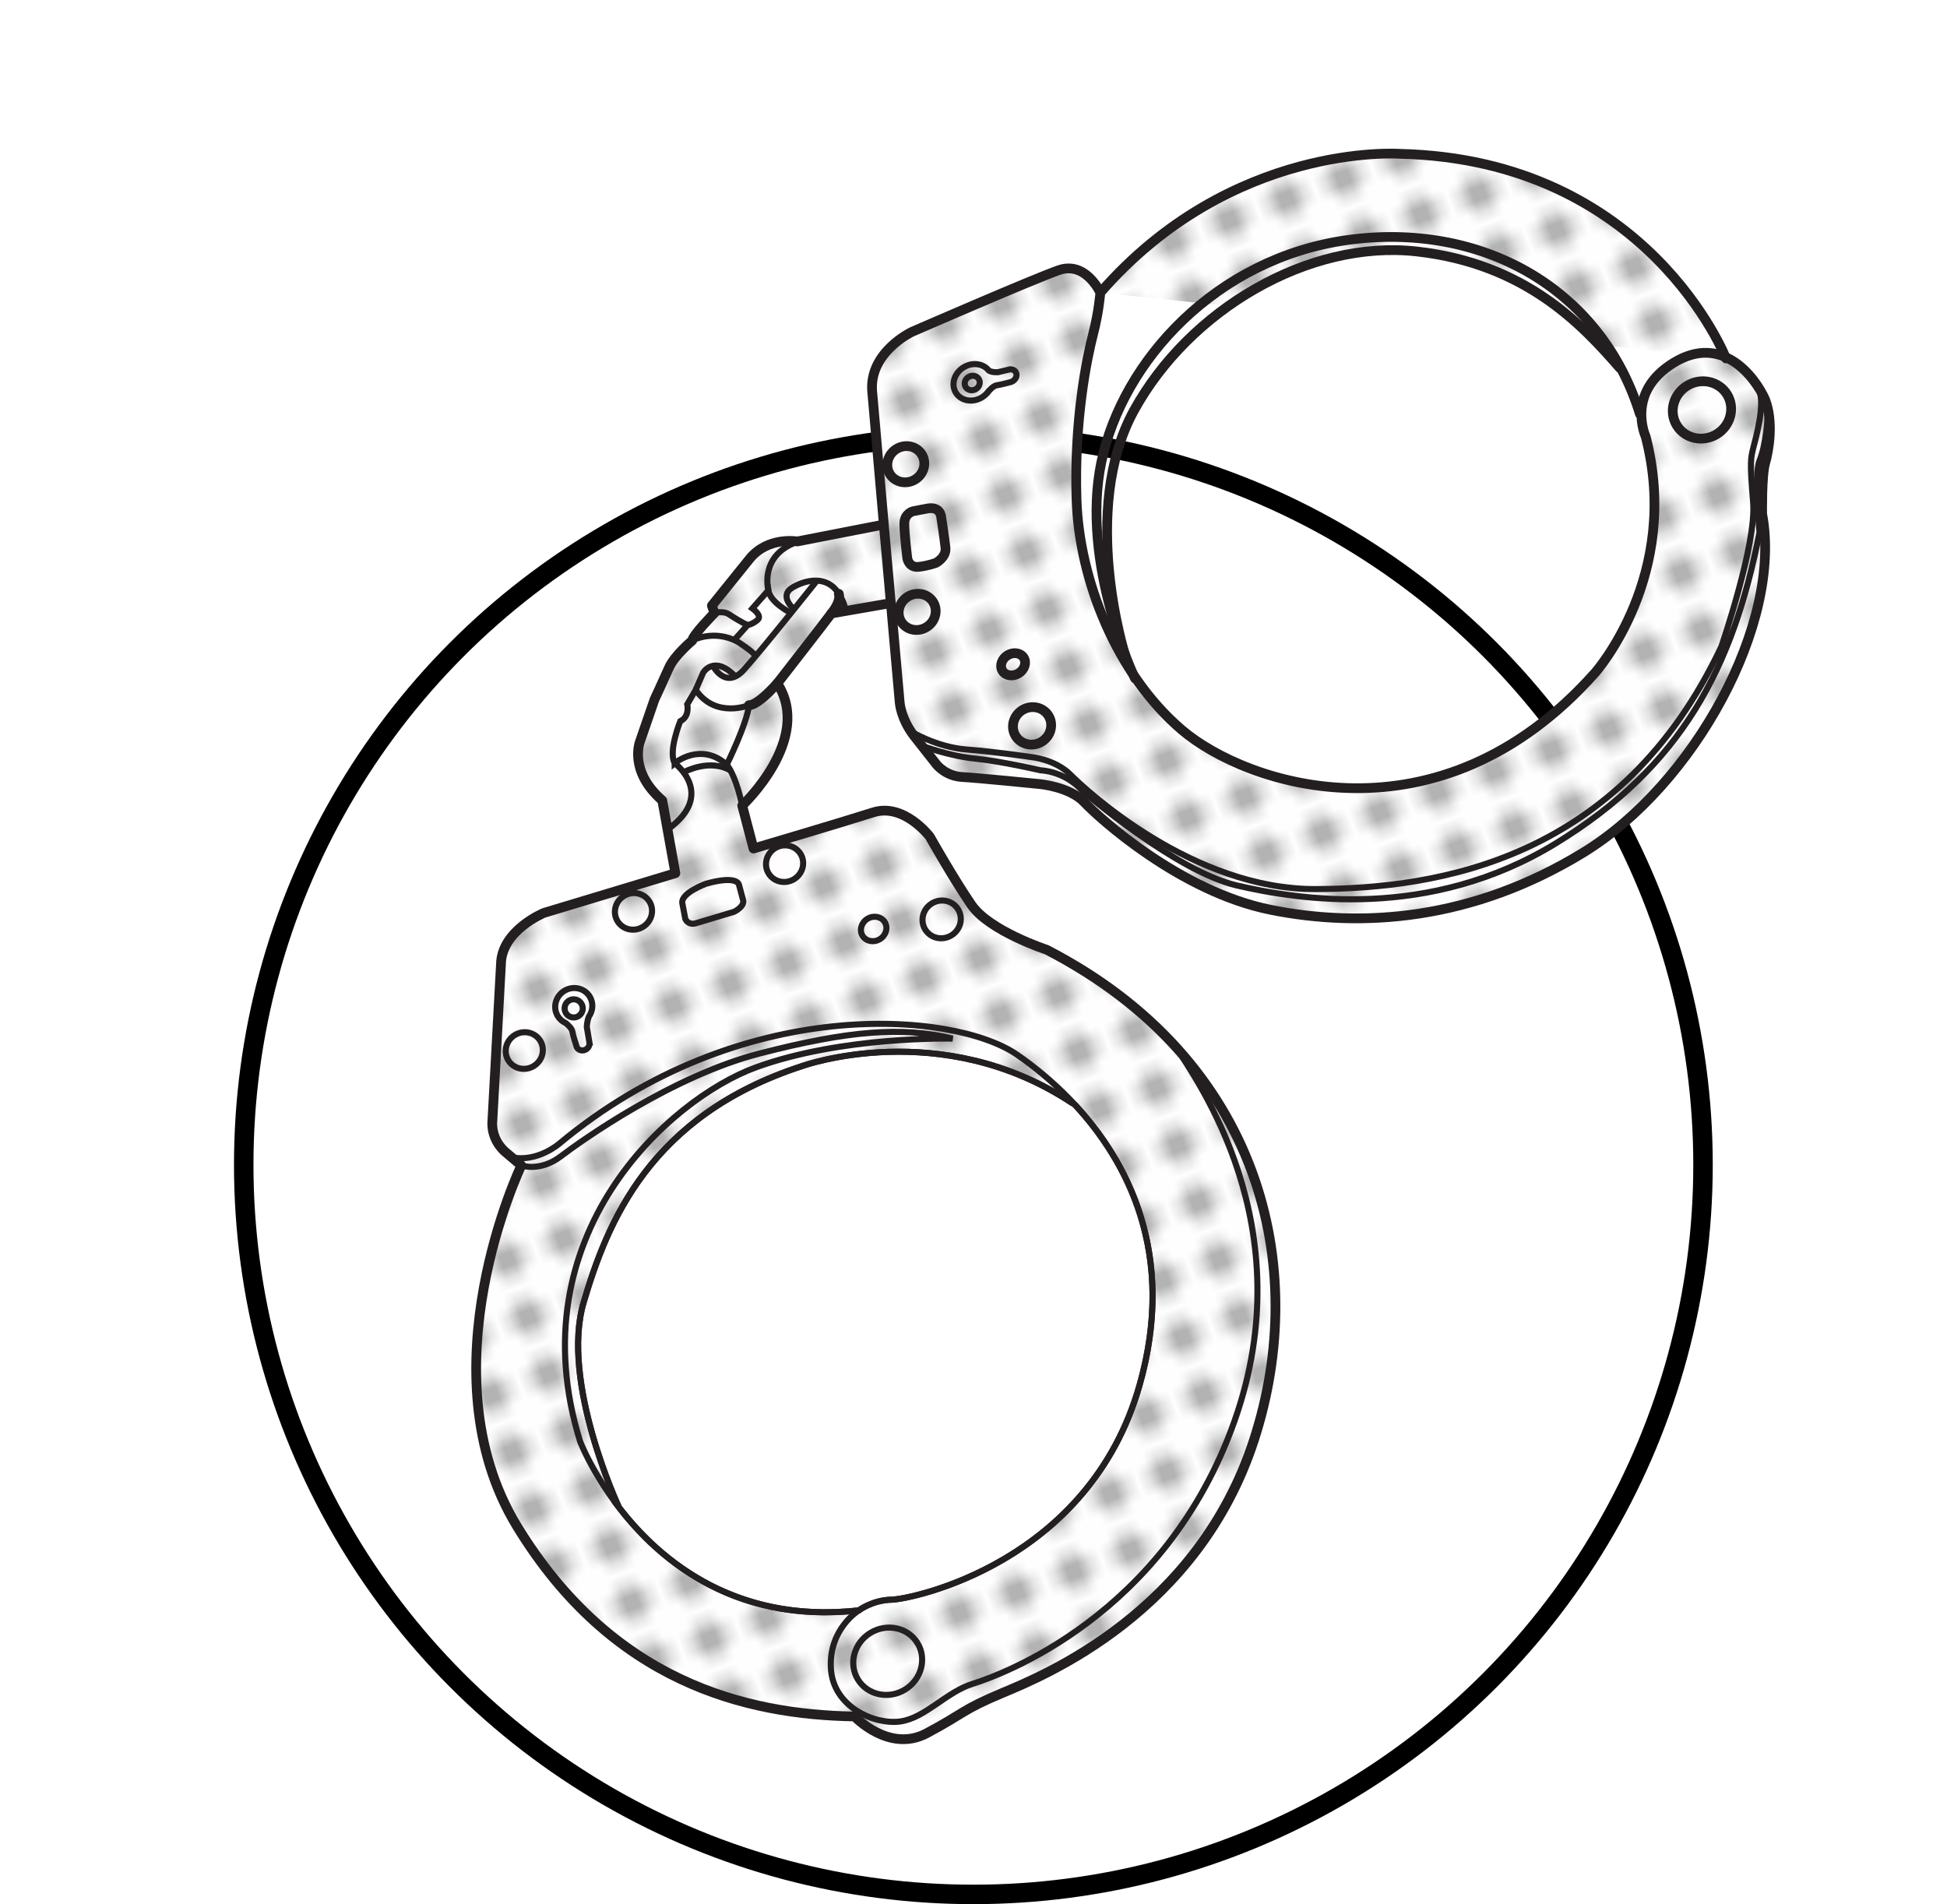 <?xml version="1.0" encoding="UTF-8" standalone="no"?>
<svg
   xmlns:dc="http://purl.org/dc/elements/1.1/"
   xmlns:cc="http://creativecommons.org/ns#"
   xmlns:rdf="http://www.w3.org/1999/02/22-rdf-syntax-ns#"
   xmlns:svg="http://www.w3.org/2000/svg"
   xmlns="http://www.w3.org/2000/svg"
   version="1.1"
   id="svg10845"
   height="195.603"
   width="200">
  <defs
     id="defs4809">
    <pattern
       id="polka"
       patternTransform="rotate(20)"
       height="5"
       width="5"
       patternUnits="userSpaceOnUse">
      <rect
         y="0"
         x="0"
         height="5"
         width="5"
         style="fill:#ffffff"
         id="polka__bg" />
      <circle
         cx="2"
         style="fill:#b3b3b4"
         cy="2"
         r="1.5"
         id="polka__inner" />
    </pattern>
    <clipPath
       id="clipPath25214"
       clipPathUnits="userSpaceOnUse">
      <path
         id="path25216"
         d="m -9.704,-14.876 0,181.25 178,0 0,-181.25 -178,0 z M 119.401,10.854 c 0.703,0.013 1.405,0.058 2.102,0.137 11.15,1.253 16.937,7.487 20.822,11.947 l 0.08,-0.045 c 0.797,1.482 1.467,3.079 1.996,4.789 l 0.209,-0.734 c -0.234,1.706 0.381,3.039 0.381,3.039 3.72,14.26 -5.191,24.279 -5.191,24.279 -16.08,18.085 -35.759,11.589 -42.473,5.852 -1.846,-1.576 -3.473,-3.455 -4.865,-5.516 l -0.904,-2.029 c 0,0 -4.775,-14.98 0.893,-25.275 5.316,-9.651 16.399,-16.641 26.951,-16.443 z M 69.255,93.217 c 4.942,0.138 10.994,1.366 16.891,5.297 l 0.195,0.102 c 5.5,5.924 10.464,15.45 6.67,28.832 -5.195,18.34 -23.517,22.014 -25.477,22.049 -1.96,0.036 -3.359,1.096 -3.359,1.096 -13.21,1.48 -21.103,-5.694 -25.158,-11.266 l 0.475,0.59 c 0,0 -5.994,-12.841 -3.582,-20.973 2.41,-8.133 6.735,-19.174 22.473,-24.277 0,0 4.519,-1.626 10.873,-1.449 z"
         style="color:#000000;display:inline;overflow:visible;visibility:visible;opacity:0.617;fill:#000000;fill-opacity:1;fill-rule:nonzero;stroke:#ff0000;stroke-width:1.974;stroke-miterlimit:4;stroke-dasharray:none;stroke-opacity:1;marker:none;enable-background:accumulate" />
    </clipPath>
  </defs>
  <g
     style="display:inline"
     transform="translate(-282.081,-278.411)"
     id="layer1">
    <ellipse
       style="color:#000000;display:inline;overflow:visible;visibility:visible;opacity:1;fill:none;fill-opacity:1;fill-rule:nonzero;stroke:#000000;stroke-width:2;stroke-miterlimit:4;stroke-dasharray:none;stroke-opacity:1;marker:none;enable-background:accumulate"
       id="path6022"
       cx="382.068"
       cy="398.076"
       rx="74.951"
       ry="74.95" />
    <g
       id="g901"
       transform="translate(306.13,293.252)">
      <g
         transform="translate(0.003,0.002)"
         id="g987" />
      <g
         id="g25218">
        <g
           id="g911"
           clip-path="url(#clipPath25214)">
          <path
             d="m 0,0 c 0,0 -0.106,-1.533 -0.595,-3.417 -0.49,-1.883 -1.577,-7.083 -1.358,-13.618 0.22,-6.534 3.263,-14.294 8.635,-18.884 5.37,-4.59 21.115,-9.786 33.978,4.682 0,0 7.13,8.015 4.153,19.424 0,0 -1.67,3.627 2.312,6.057 3.98,2.43 6.68,-1.178 7.503,-3.02 0.722,-1.855 0.297,-4.246 0.005,-5.244 -0.292,-1 -0.244,-4.166 -0.244,-4.166 1.7,-8.962 -5.587,-22.266 -14.723,-27.845 -9.135,-5.58 -18.19,-6.19 -25.665,-4.69 -7.475,1.503 -14.146,7.595 -15.32,8.845 -1.173,1.25 -3.61,1.484 -3.61,1.484 0,0 -5.068,0.51 -6.425,0.585 -1.356,0.073 -2.095,1.015 -2.095,1.015 l -1.83,2.326 c -1.128,1.443 -1.21,2.786 -1.21,2.786 l -0.724,8.166 -4.89,-0.854 c -0.307,-0.434 -4.44,-5.746 -4.44,-5.746 2.962,-4.585 -2.887,-10.042 -2.887,-10.042 l 0.93,-3.532 c 0,0 7.29,2.156 9.827,2.968 2.537,0.812 4.66,-1.99 4.66,-1.99 0,0 1.958,-3.478 3.426,-5.614 1.47,-2.137 6.184,-3.684 6.184,-3.684 17.602,-9.09 21.646,-26.05 17.04,-40.255 -4.604,-14.208 -17.26,-19.394 -20.655,-20.813 -3.397,-1.418 -3.155,-1.68 -6.25,-3.324 -3.095,-1.644 -5.926,1.38 -5.926,1.38 -9.025,0.147 -19.965,2.894 -27.73,15.612 -7.768,12.718 0.343,29.673 0.343,29.673 l -1.128,0.95 c -1.457,1.133 -1.253,2.68 -1.253,2.68 l 0.706,12.892 c 0.034,2.808 3.535,4.235 3.535,4.235 l 10.8,3.26 -1.076,5.978 c -2.815,2.462 -1.825,4.87 -1.825,4.87 l 1.184,3.428 c 0,0 0.743,1.603 1.19,2.614 0.45,1.012 1.916,2.235 1.916,2.235 -0.004,0.407 1.818,2.257 1.818,2.257 l -0.21,0.61 3.127,3.876 c 1.51,1.824 3.9,1.4 3.9,1.4 l 7.105,1.386 -0.96,10.97 c -0.242,3.214 3.26,4.86 3.26,4.86 0,0 9.842,4.29 12.068,5.075 C -1.196,2.63 0,0 0,0 10.786,12.407 24.593,11.41 24.593,11.41 45.043,10.946 51.423,-5.407 51.423,-5.407"
             id="path913"
             style="fill:url(#polka);fill-opacity:1"
             transform="matrix(1.25,0,0,-1.25,88.974,15.219)" />
        </g>
        <g
           id="g915">
          <path
             d="m 29.498,104.885 c 0,0 1.91,0.7 4.056,-0.93 2.148,-1.63 11.41,-8.24 20.456,-10.577 9.05,-2.338 14.646,-2.794 19.796,-1.522 0,0 -11.313,-0.287 -20.197,2.952 -8.886,3.238 -24.626,17.29 -18.07,38.428 0,0 7.532,19.722 28.633,17.357 0,0 1.403,-1.06 3.36,-1.097 1.96,-0.035 20.282,-3.707 25.48,-22.047 5.196,-18.34 -6.047,-29.438 -12.592,-33.945 -6.544,-4.51 -28.516,-6.258 -46.994,9.125 0,0 -2.264,1.998 -4.984,1.404"
             id="path917"
             style="fill:none;stroke:#231f20;stroke-width:0.625" />
        </g>
        <g
           id="g919">
          <path
             d="m 39.49,139.914 c 0,0 -5.995,-12.837 -3.584,-20.97 2.413,-8.134 6.735,-19.176 22.474,-24.28 0,0 14.284,-5.135 27.764,3.85"
             id="path921"
             style="fill:none;stroke:#231f20;stroke-width:0.625" />
        </g>
        <g
           id="g923">
          <path
             d="m 64.173,150.593 c 0,0 -3.085,1.884 -2.874,5.923 0.21,4.037 4.524,5.843 7.112,5.493 2.587,-0.35 4.716,-3.017 7.47,-3.878 2.752,-0.86 19.775,-6.884 26.888,-27.01 7.113,-20.124 -4.002,-35.09 -6.007,-38.375"
             id="path925"
             style="fill:none;stroke:#231f20;stroke-width:0.625" />
        </g>
        <g
           id="g927">
          <path
             d="m 70.197,153.954 c 0.98,1.607 0.408,3.748 -1.282,4.78 -1.69,1.03 -3.857,0.565 -4.838,-1.042 -0.983,-1.608 -0.408,-3.748 1.282,-4.78 1.69,-1.032 3.856,-0.565 4.837,1.042 z"
             id="path929"
             style="fill:none;stroke:#231f20;stroke-width:0.625" />
        </g>
        <g
           id="g931">
          <path
             d="m 31.448,92.08 c 0.537,0.88 0.237,2.04 -0.67,2.595 -0.906,0.554 -2.077,0.29 -2.614,-0.59 -0.537,-0.88 -0.237,-2.04 0.67,-2.595 0.906,-0.554 2.076,-0.29 2.614,0.59 z"
             id="path933"
             style="fill:none;stroke:#231f20;stroke-width:0.625" />
        </g>
        <g
           id="g935">
          <path
             d="m 42.666,77.783 c 0.537,0.88 0.237,2.04 -0.67,2.595 -0.906,0.554 -2.078,0.29 -2.614,-0.59 -0.537,-0.88 -0.237,-2.04 0.67,-2.595 0.906,-0.554 2.076,-0.29 2.614,0.59 z"
             id="path937"
             style="fill:none;stroke:#231f20;stroke-width:0.625" />
        </g>
        <g
           id="g939">
          <path
             d="m 58.187,72.882 c 0.537,0.88 0.237,2.04 -0.67,2.595 -0.906,0.554 -2.078,0.29 -2.614,-0.59 -0.537,-0.88 -0.237,-2.04 0.67,-2.595 0.906,-0.554 2.076,-0.29 2.614,0.59 z"
             id="path941"
             style="fill:none;stroke:#231f20;stroke-width:0.625" />
        </g>
        <g
           id="g943">
          <path
             d="m 66.842,79.894 c 0.352,0.578 0.126,1.358 -0.506,1.744 -0.633,0.386 -1.43,0.23 -1.783,-0.346 -0.352,-0.578 -0.126,-1.358 0.507,-1.744 0.632,-0.386 1.43,-0.23 1.782,0.346 z"
             id="path945"
             style="fill:none;stroke:#231f20;stroke-width:0.625" />
        </g>
        <g
           id="g947">
          <path
             d="m 74.37,78.576 c 0.555,0.906 0.246,2.105 -0.688,2.675 -0.935,0.572 -2.14,0.298 -2.695,-0.608 -0.554,-0.906 -0.245,-2.105 0.69,-2.675 0.934,-0.57 2.14,-0.3 2.694,0.61 z"
             id="path949"
             style="fill:none;stroke:#231f20;stroke-width:0.625" />
        </g>
        <g
           id="g951">
          <path
             d="m 36.532,87.54 c -0.537,-0.88 -1.708,-1.144 -2.615,-0.59 -0.906,0.554 -1.206,1.716 -0.67,2.595 0.2,0.326 0.486,0.568 0.812,0.714 0.304,0.24 0.638,0.57 0.693,0.894 0.074,0.432 0.274,1.054 0.388,1.39 0.01,0.08 0.038,0.162 0.083,0.236 0.184,0.302 0.602,0.384 0.932,0.182 0.24,-0.146 0.366,-0.4 0.347,-0.646 l 0.007,-0.002 -0.28,-1.65 c 0,0 0.017,-0.6 0.212,-1.068 0.426,-0.6 0.487,-1.405 0.09,-2.056 z"
             id="path953"
             style="fill:none;stroke:#231f20;stroke-width:0.625" />
        </g>
        <g
           id="g955">
          <path
             d="m 48.468,75.948 c 0,0 -2.572,0.934 -2.43,1.985 l 0.31,1.63 c 0,0 0.266,0.66 1.05,0.454 l 3.965,-1.192 c 0,0 1.056,-0.508 0.93,-1.16 l -0.43,-1.603 c 0,0 -0.09,-1.04 -3.395,-0.114 z"
             id="path957"
             style="fill:none;stroke:#231f20;stroke-width:0.625" />
        </g>
        <g
           id="g959">
          <path
             d="m 45.255,63.563 c 0,0 2.662,-2.24 5.35,0.15 0,0 2.08,-4.207 2.284,-6.11 0,0 -3.44,1.417 -5.474,-1.576 l -0.868,1.486 c 0,0 0.29,1.258 -0.717,1.736 0,0 -1.255,3.088 -0.575,4.313 z"
             id="path961"
             style="fill:none;stroke:#231f20;stroke-width:0.625" />
        </g>
        <g
           id="g963">
          <path
             d="m 45.255,63.563 c 0,0 4.245,3.147 -0.607,6.725"
             id="path965"
             style="fill:none;stroke:#231f20;stroke-width:0.625" />
        </g>
        <g
           id="g967">
          <path
             d="m 46.272,64.445 c 0,0 2.68,-1.43 4.81,-0.068"
             id="path969"
             style="fill:none;stroke:#231f20;stroke-width:0.625" />
        </g>
        <g
           id="g971">
          <path
             d="m 52.188,67.91 c 0,0 -0.55,-2.846 -1.583,-4.2"
             id="path973"
             style="fill:none;stroke:#231f20;stroke-width:0.625" />
        </g>
        <g
           id="g975">
          <path
             d="m 47.416,56.027 0.766,-1.766 c 0,0 1.105,-1.88 3.313,0.392"
             id="path977"
             style="fill:none;stroke:#231f20;stroke-width:0.625" />
        </g>
        <g
           id="g979">
          <path
             d="m 49.167,53.523 c 0,0 1.29,2.56 3.204,0.435 1.913,-2.125 7.4,-9.027 7.4,-9.027"
             id="path981"
             style="fill:none;stroke:#231f20;stroke-width:0.625" />
        </g>
        <g
           id="g983">
          <path
             d="m 70.67,61.775 c 0,0 2.757,1.05 5.45,1.318 2.692,0.268 6.75,1.207 6.75,1.207 0,0 2.41,0.03 4.316,2.146 0,0 9.495,8.213 15.82,9.68 6.328,1.464 19.738,3.624 32.725,-4.306 12.99,-7.93 18.25,-18.11 20.96,-31.96 0,0 -0.586,-5.996 0.003,-7.38 0.588,-1.385 0.926,-4.357 0.827,-5.526"
             id="path985"
             style="fill:none;stroke:#231f20;stroke-width:0.625" />
        </g>
        <g
           id="g991">
          <path
             d="m 92.536,54.845 c 0,0 -5.63,-11.795 -3.453,-22.212 2.177,-10.418 11.807,-20.943 25.282,-22.817 13.474,-1.875 25.965,4.708 30.037,17.865"
             id="path993"
             style="fill:none;stroke:#231f20;stroke-linecap:round;stroke-linejoin:round" />
        </g>
        <g
           id="g995"
           transform="translate(-36.969,-25.898)">
          <path
             id="path997"
             style="fill:none;stroke:#231f20;stroke-linecap:round;stroke-linejoin:round"
             d="m 128.527,78.474 c 0,0 -4.776,-14.983 0.892,-25.276 5.67,-10.294 17.903,-17.56 29.053,-16.306 11.15,1.254 16.938,7.49 20.823,11.948 m -53.349,-7.717 c 0,0 -0.133,1.915 -0.744,4.27 -0.612,2.354 -1.97,8.855 -1.697,17.023 0.273,8.167 4.078,17.867 10.793,23.605 6.714,5.737 26.394,12.233 42.473,-5.852 0,0 8.91,-10.018 5.19,-24.28 0,0 -2.086,-4.533 2.89,-7.57 4.976,-3.04 8.35,1.472 9.38,3.774 0.9,2.32 0.37,5.308 0.005,6.555 -0.365,1.248 -0.305,5.207 -0.305,5.207 2.128,11.202 -6.982,27.832 -18.402,34.806 -11.42,6.973 -22.738,7.736 -32.082,5.86 -9.343,-1.878 -17.682,-9.493 -19.15,-11.055 -1.466,-1.564 -4.513,-1.855 -4.513,-1.855 0,0 -6.334,-0.64 -8.03,-0.733 -1.695,-0.09 -2.62,-1.27 -2.62,-1.27 l -2.286,-2.905 c -1.41,-1.805 -1.51,-3.484 -1.51,-3.484 l -0.906,-10.207 -6.112,1.066 c -0.385,0.543 -5.553,7.183 -5.553,7.183 3.704,5.73 -3.607,12.55 -3.607,12.55 l 1.16,4.416 c 0,0 9.112,-2.694 12.285,-3.71 3.17,-1.014 5.823,2.49 5.823,2.49 0,0 2.45,4.346 4.284,7.016 1.836,2.67 7.73,4.604 7.73,4.604 22.003,11.363 27.058,32.562 21.3,50.32 -5.755,17.758 -21.574,24.24 -25.82,26.014 -4.245,1.773 -3.942,2.1 -7.81,4.155 -3.87,2.055 -7.41,-1.726 -7.41,-1.726 -11.28,-0.184 -24.955,-3.617 -34.662,-19.515 -9.71,-15.897 0.43,-37.09 0.43,-37.09 l -1.41,-1.19 c -1.82,-1.415 -1.565,-3.347 -1.565,-3.347 l 0.883,-16.116 c 0.043,-3.51 4.42,-5.294 4.42,-5.294 l 13.497,-4.075 -1.344,-7.473 c -3.52,-3.077 -2.282,-6.086 -2.282,-6.086 l 1.48,-4.286 c 0,0 0.93,-2.003 1.49,-3.266 0.56,-1.265 2.393,-2.794 2.393,-2.794 -0.004,-0.51 2.274,-2.823 2.274,-2.823 l -0.26,-0.762 3.906,-4.845 c 1.886,-2.28 4.876,-1.75 4.876,-1.75 l 8.88,-1.733 -1.2,-13.715 c -0.302,-4.016 4.075,-6.075 4.075,-6.075 0,0 12.304,-5.36 15.086,-6.342 2.783,-0.98 4.278,2.306 4.278,2.306 13.481,-15.506 30.739,-14.262 30.739,-14.262 25.564,0.582 33.537,21.023 33.537,21.023" />
        </g>
        <g
           id="g999">
          <path
             d="m 153.366,25.692 c 0.84,1.374 0.36,3.195 -1.07,4.07 -1.427,0.87 -3.266,0.464 -4.105,-0.91 -0.838,-1.374 -0.36,-3.195 1.07,-4.067 1.43,-0.874 3.267,-0.467 4.106,0.907 z"
             id="path1001"
             style="fill:none;stroke:#231f20;stroke-linecap:round;stroke-linejoin:round" />
        </g>
        <g
           id="g1003">
          <path
             d="m 71.81,47.015 c 0.528,0.866 0.22,2.016 -0.686,2.57 -0.906,0.554 -2.07,0.3 -2.6,-0.565 -0.528,-0.865 -0.22,-2.016 0.686,-2.57 0.907,-0.554 2.07,-0.3 2.6,0.565 z"
             id="path1005"
             style="fill:none;stroke:#231f20;stroke-linecap:round;stroke-linejoin:round" />
        </g>
        <g
           id="g1007">
          <path
             d="m 70.64,31.846 c 0.53,0.865 0.222,2.016 -0.685,2.57 -0.906,0.554 -2.07,0.3 -2.6,-0.565 -0.528,-0.864 -0.22,-2.015 0.686,-2.57 0.907,-0.553 2.07,-0.3 2.6,0.566 z"
             id="path1009"
             style="fill:none;stroke:#231f20;stroke-linecap:round;stroke-linejoin:round" />
        </g>
        <g
           id="g1011">
          <path
             d="m 66.737,39.045 0.722,8.064"
             id="path1013"
             style="fill:none;stroke:#231f20;stroke-linecap:round;stroke-linejoin:round" />
        </g>
        <g
           id="g1015">
          <path
             d="m 71.04,37.433 -1.304,0.25 c 0,0 -0.87,0.214 -0.89,1.228 -0.02,1.013 0.31,3.638 0.31,3.638 0,0 0.165,0.945 1.15,0.844 0.987,-0.102 1.797,-0.414 1.797,-0.414 0,0 1.07,-0.563 0.97,-1.547 -0.102,-0.986 -0.446,-3.19 -0.446,-3.19 0,0 -0.082,-1.178 -1.586,-0.807 z"
             id="path1017"
             style="fill:none;stroke:#231f20;stroke-linecap:round;stroke-linejoin:round" />
        </g>
        <g
           id="g1019">
          <path
             d="m 81.113,52.734 c 0.314,0.512 0.077,1.23 -0.527,1.598 -0.606,0.368 -1.35,0.252 -1.663,-0.26 -0.313,-0.514 -0.076,-1.23 0.527,-1.598 0.606,-0.37 1.35,-0.252 1.663,0.26 z"
             id="path1021"
             style="fill:none;stroke:#231f20;stroke-linecap:round;stroke-linejoin:round" />
        </g>
        <g
           id="g1023">
          <path
             d="m 83.66,58.694 c 0.548,0.897 0.234,2.09 -0.7,2.66 -0.935,0.57 -2.137,0.304 -2.685,-0.594 -0.55,-0.897 -0.235,-2.088 0.7,-2.658 0.934,-0.57 2.135,-0.305 2.684,0.592 z"
             id="path1025"
             style="fill:none;stroke:#231f20;stroke-linecap:round;stroke-linejoin:round" />
        </g>
        <g
           id="g1027">
          <path
             d="m 57.225,48.147 c 0,0 -2.15,-1.056 -2.345,-2.35 l -1.64,1.867 c 0,0 1.04,0.733 0.537,1.177 -0.503,0.444 -1.036,0.542 -1.036,0.542 l -1.433,1.604"
             id="path1029"
             style="fill:none;stroke:#231f20;stroke-width:0.625" />
        </g>
        <g
           id="g1031">
          <path
             d="m 47.06,50.958 c 0,0 2.223,-1.195 4.673,0.133 0,0 1.4,0.875 1.832,1.432"
             id="path1033"
             style="fill:none;stroke:#231f20;stroke-width:0.625" />
        </g>
        <g
           id="g1035">
          <path
             d="m 49.334,48.135 c 0,0 0.89,-0.268 1.5,0.135 0.61,0.402 1.325,0.83 1.908,1.11"
             id="path1037"
             style="fill:none;stroke:#231f20;stroke-width:0.625" />
        </g>
        <g
           id="g1039">
          <path
             d="m 54.88,45.8 c 0,0 -0.96,-3.513 2.86,-4.936"
             id="path1041"
             style="fill:none;stroke:#231f20;stroke-width:0.625" />
        </g>
        <g
           id="g1043">
          <path
             d="m 57.448,47.692 c 0,0 -1.49,-1.32 -0.13,-2.152 1.36,-0.83 3.603,-1.335 4.798,0.622 1.194,1.958 0.253,1.76 0.253,1.76"
             id="path1045"
             style="fill:none;stroke:#231f20;stroke-width:0.625" />
        </g>
        <g
           id="g1047">
          <path
             d="m 61.35,48.177 c 0,0 1.013,-1.163 0.766,-2.014"
             id="path1049"
             style="fill:none;stroke:#231f20;stroke-linecap:round;stroke-linejoin:round" />
        </g>
        <g
           id="g1051">
          <path
             d="m 52.888,57.604 c 0,0 0.74,0.18 2.906,-2.245"
             id="path1053"
             style="fill:none;stroke:#231f20;stroke-linecap:round;stroke-linejoin:round" />
        </g>
        <g
           id="g1055">
          <path
             d="m 69.437,60.248 c 0,0 2.652,1.66 5.775,1.905 3.12,0.245 6.62,0.774 6.62,0.774 0,0 2.49,0.22 4.08,1.812 1.586,1.592 12.54,11.81 25.212,11.757 12.674,-0.054 31.34,-3.05 41.653,-24.923 0,0 3.623,-10.512 3.26,-14.8 -0.364,-4.286 -0.23,-4.572 0,-5.534 0.234,-0.96 1.33,-4.705 0.54,-6.168"
             id="path1057"
             style="fill:none;stroke:#231f20;stroke-width:0.625" />
        </g>
        <g
           id="g1059">
          <path
             d="m 79.443,23.163 -0.956,0.227 c 0,0 -0.625,0.064 -0.974,-0.172 -0.565,-0.72 -1.675,-0.874 -2.575,-0.324 -0.963,0.588 -1.32,1.754 -0.8,2.605 0.52,0.852 1.72,1.067 2.684,0.48 0.247,-0.152 0.454,-0.342 0.616,-0.553 l 0.004,0.002 c 0,0 0.495,-0.644 0.91,-0.693 0.32,-0.038 1.007,-0.215 1.3,-0.294 0.11,-0.016 0.222,-0.055 0.326,-0.12 0.357,-0.216 0.498,-0.64 0.314,-0.94 -0.163,-0.266 -0.522,-0.35 -0.85,-0.22 z"
             id="path1061"
             style="fill:none;stroke:#231f20;stroke-width:0.625" />
        </g>
        <g
           id="g1063">
          <path
             d="m 76.492,24.096 c 0.21,0.344 0.08,0.806 -0.293,1.032 -0.37,0.227 -0.842,0.132 -1.052,-0.212 -0.21,-0.343 -0.078,-0.805 0.293,-1.03 0.372,-0.23 0.842,-0.134 1.052,0.21 z"
             id="path1065"
             style="fill:none;stroke:#231f20;stroke-width:0.625" />
        </g>
        <g
           id="g1067">
          <path
             d="m 35.678,88.267 c 0.27,0.44 0.13,1.014 -0.31,1.282 -0.44,0.268 -1.014,0.13 -1.283,-0.31 -0.268,-0.44 -0.13,-1.014 0.31,-1.283 0.44,-0.27 1.014,-0.13 1.283,0.31 z"
             id="path1069"
             style="fill:none;stroke:#231f20;stroke-width:0.625" />
        </g>
        <g
           id="g1075">
          <path
             d="m 86.34,98.616 c 5.5,5.924 10.464,15.45 6.67,28.832 -5.195,18.34 -23.516,22.013 -25.476,22.048 -1.96,0.036 -3.36,1.096 -3.36,1.096 -13.21,1.48 -21.103,-5.694 -25.158,-11.266 l 0.474,0.59 c 0,0 -5.994,-12.84 -3.582,-20.972 2.41,-8.133 6.735,-19.175 22.473,-24.278 0,0 14.285,-5.136 27.764,3.848 l 0.195,0.102 z"
             id="path1077"
             style="fill:none;stroke:#231f20;stroke-width:0.625" />
        </g>
      </g>
    </g>
  </g>
</svg>
